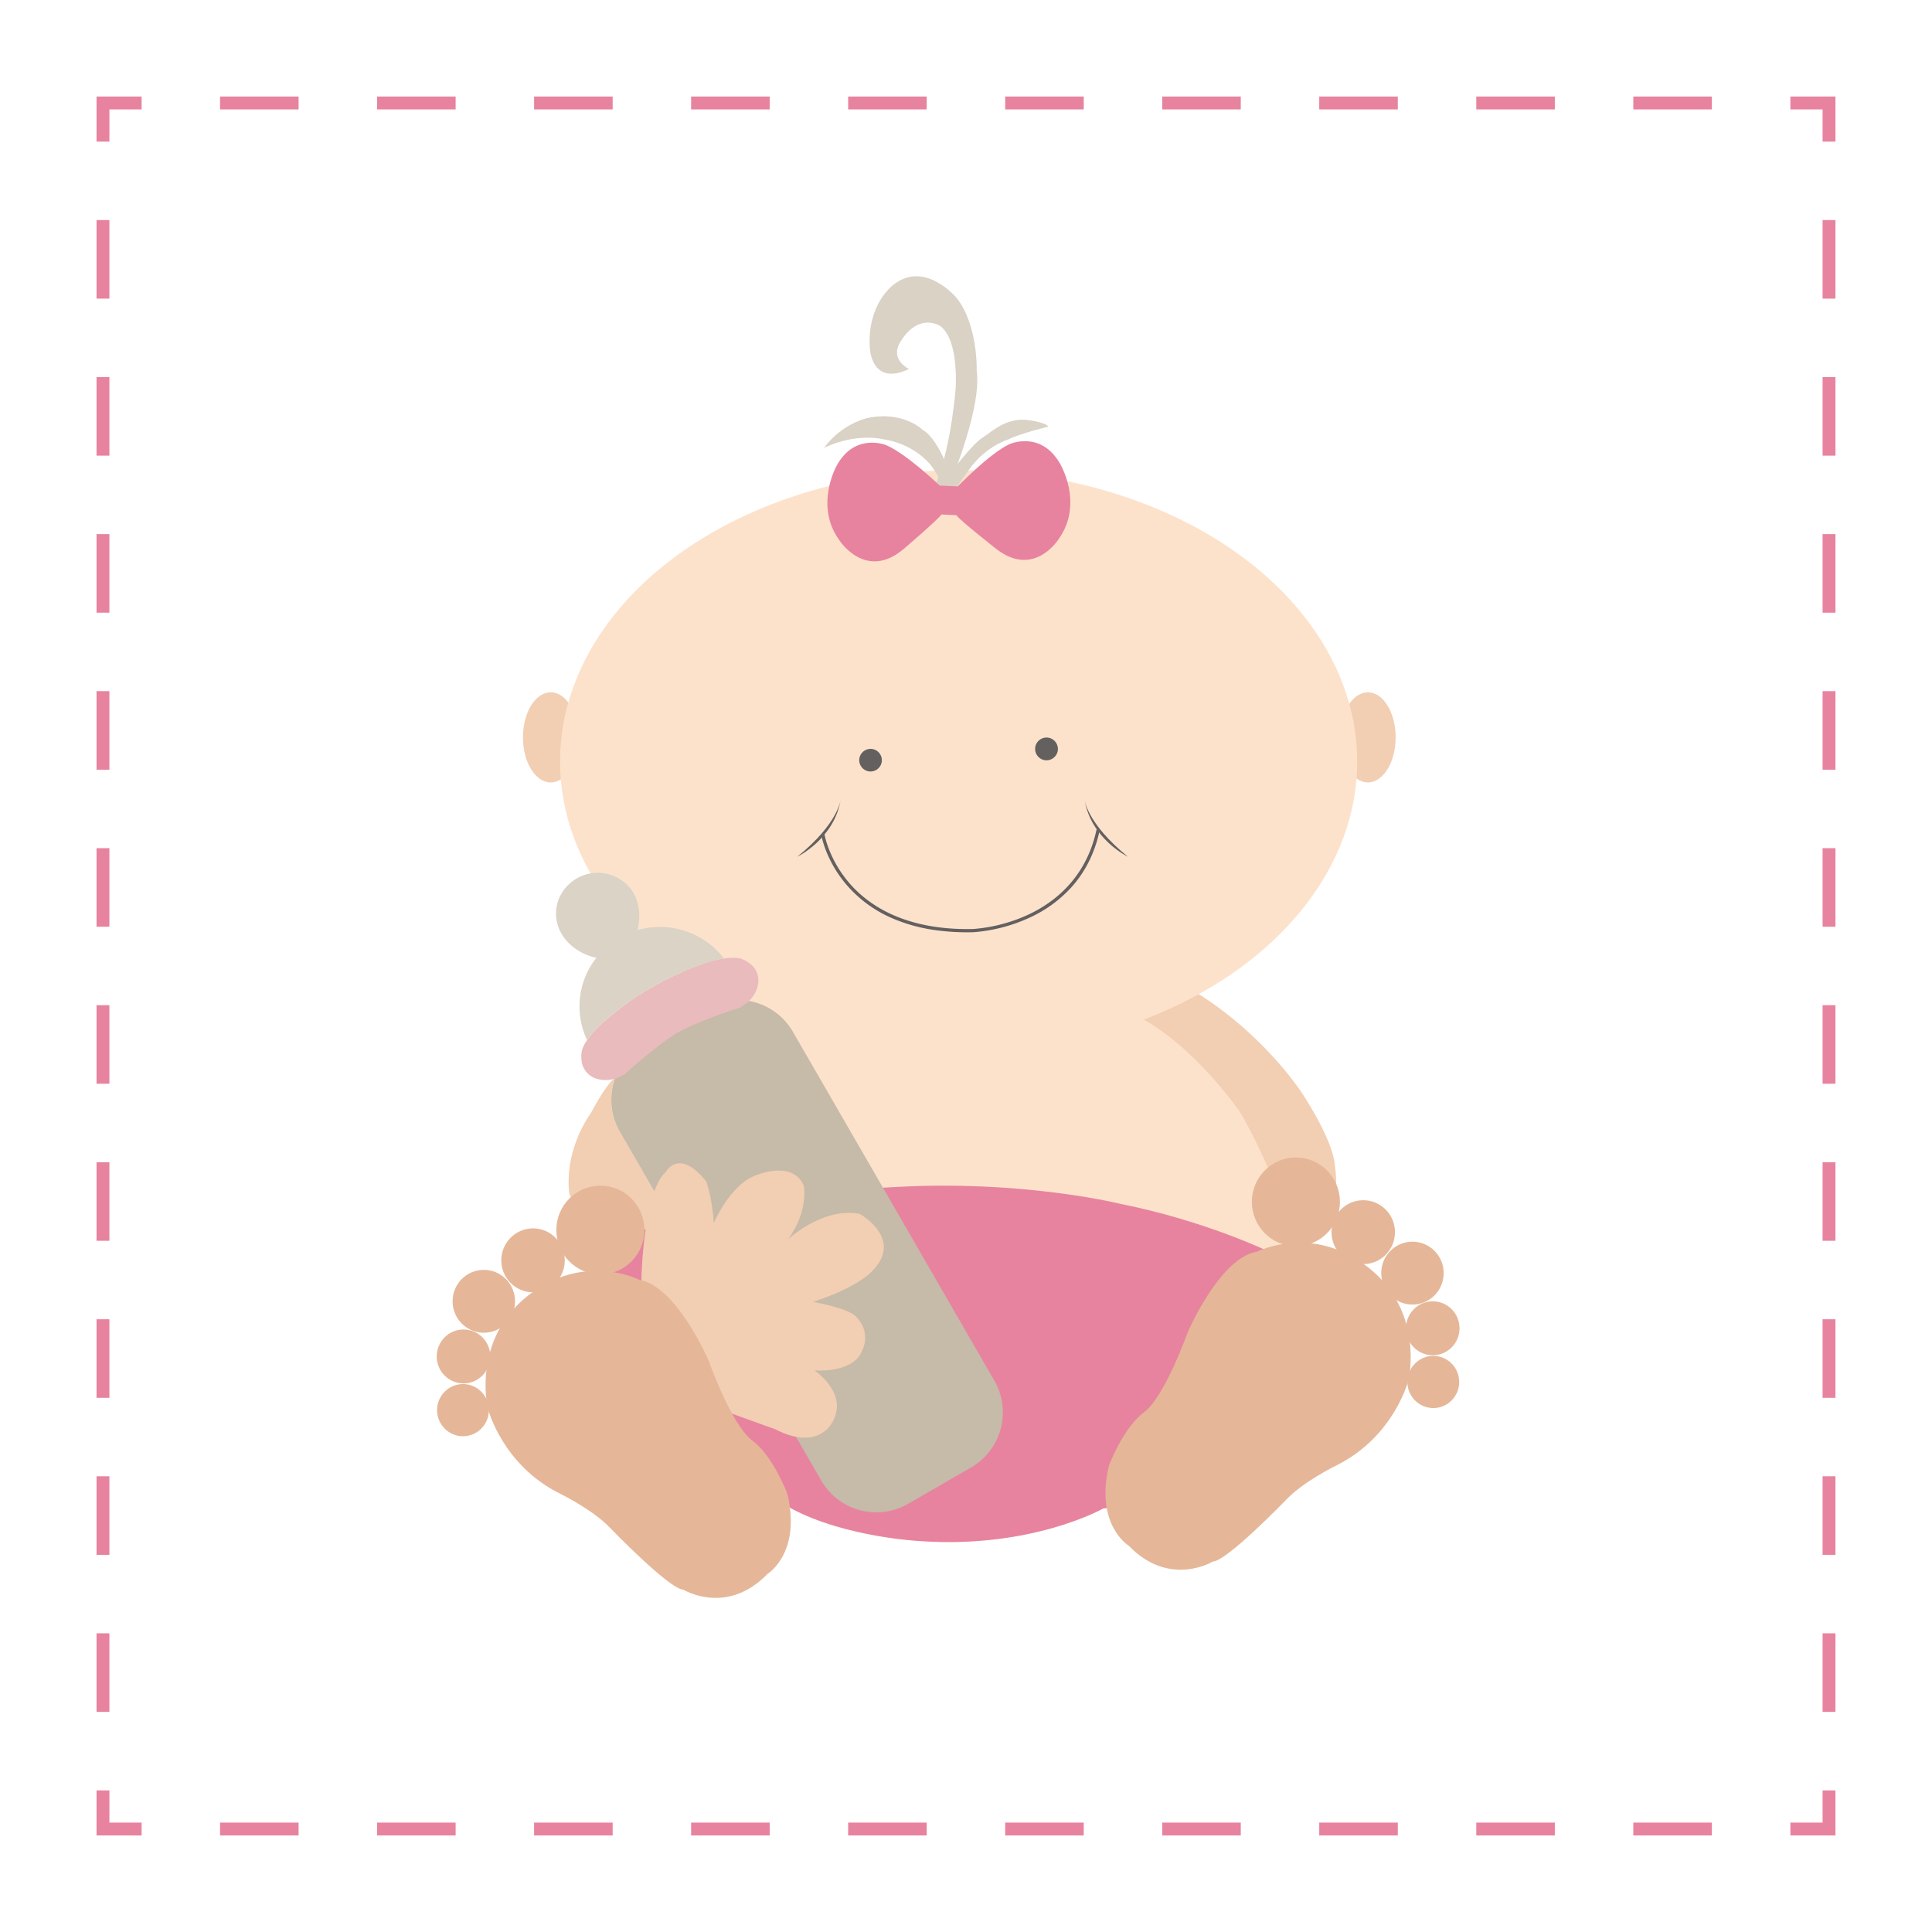<svg id="Layer_4" data-name="Layer 4" xmlns="http://www.w3.org/2000/svg" viewBox="0 0 1500.15 1500.15">
  <defs>
    <style>
      .cls-1 {
        fill: #fff;
      }

      .cls-2 {
        fill: #e7839f;
      }

      .cls-3 {
        fill: #f2ceb3;
      }

      .cls-4 {
        fill: #fde2cb;
      }

      .cls-5 {
        fill: #e5b798;
      }

      .cls-6 {
        fill: #c6baa8;
      }

      .cls-7 {
        fill: #e9bbbd;
      }

      .cls-8 {
        fill: #dad3c6;
      }

      .cls-9 {
        fill: #646060;
      }

      .cls-10 {
        fill: #d9d2c5;
      }
    </style>
  </defs>
  <title>icon-5-red</title>
  <rect class="cls-1" width="1500.15" height="1500.15"/>
  <g>
    <polygon class="cls-2" points="1425.19 1425.19 1390.19 1425.19 1390.19 1415.19 1415.19 1415.19 1415.19 1390.19 1425.19 1390.19 1425.19 1425.19"/>
    <path class="cls-2" d="M3079.15,3169.44h-61v-10h61v10Zm-121.93,0h-61v-10h61v10Zm-121.93,0h-61v-10h61v10Zm-121.93,0h-61v-10h61v10Zm-121.93,0h-61v-10h61v10Zm-121.93,0h-61v-10h61v10Zm-121.93,0h-61v-10h61v10Zm-121.93,0h-61v-10h61v10Zm-121.93,0h-61v-10h61v10Zm-121.93,0h-61v-10h61v10Z" transform="translate(-1749.93 -1744.25)"/>
    <polygon class="cls-2" points="109.96 1425.19 74.96 1425.19 74.96 1390.19 84.96 1390.19 84.96 1415.19 109.96 1415.19 109.96 1425.19"/>
    <path class="cls-2" d="M1834.88,3073.48h-10v-61h10v61Zm0-121.93h-10v-61h10v61Zm0-121.93h-10v-61h10v61Zm0-121.93h-10v-61h10v61Zm0-121.93h-10v-61h10v61Zm0-121.93h-10v-61h10v61Zm0-121.93h-10v-61h10v61Zm0-121.93h-10v-61h10v61Zm0-121.93h-10v-61h10v61Zm0-121.93h-10v-61h10v61Z" transform="translate(-1749.93 -1744.25)"/>
    <polygon class="cls-2" points="84.96 109.96 74.96 109.96 74.96 74.96 109.96 74.96 109.96 84.96 84.96 84.96 84.96 109.96"/>
    <path class="cls-2" d="M3079.15,1829.21h-61v-10h61v10Zm-121.93,0h-61v-10h61v10Zm-121.93,0h-61v-10h61v10Zm-121.93,0h-61v-10h61v10Zm-121.93,0h-61v-10h61v10Zm-121.93,0h-61v-10h61v10Zm-121.93,0h-61v-10h61v10Zm-121.93,0h-61v-10h61v10Zm-121.93,0h-61v-10h61v10Zm-121.93,0h-61v-10h61v10Z" transform="translate(-1749.93 -1744.25)"/>
    <polygon class="cls-2" points="1425.19 109.96 1415.19 109.96 1415.19 84.96 1390.19 84.96 1390.19 74.96 1425.19 74.96 1425.19 109.96"/>
    <path class="cls-2" d="M3175.12,3073.48h-10v-61h10v61Zm0-121.93h-10v-61h10v61Zm0-121.93h-10v-61h10v61Zm0-121.93h-10v-61h10v61Zm0-121.93h-10v-61h10v61Zm0-121.93h-10v-61h10v61Zm0-121.93h-10v-61h10v61Zm0-121.93h-10v-61h10v61Zm0-121.93h-10v-61h10v61Zm0-121.93h-10v-61h10v61Z" transform="translate(-1749.93 -1744.25)"/>
  </g>
  <path class="cls-3" d="M2680.74,2516.24s44,25.61,78.79,74.68c0,0,25.79,37.85,26.92,58.88,0,0,2.94,17.66-1.4,25.79s-56.49,7.15-56.49,7.15L2639,2560.64l-15.42-34.2Z" transform="translate(-1749.93 -1744.25)"/>
  <path class="cls-4" d="M2220.7,2757.11c6.84,71.73,144,158.63,144,158.63,42.05,22.29,99.34,25.08,99.34,25.08,86.91,6.17,142.43-25.23,142.43-25.23,66.58-10.06,106.79-33.87,129.59-64,22.91-30.34,28.21-67.12,25-102.86q-0.22-2.5-.51-5c-8-71.45-48.64-137.33-48.64-137.33-47.66-64.48-87.19-76.82-87.19-76.82l-261.58-18.78c-9.81-1.56-24.08,2.77-39.71,9.94-40.08,18.4-89.2,55.53-95.6,60.25a49.21,49.21,0,0,0,3.39,42l39.41,68.26c-24.68,8-42.36,18.51-44.87,32.11Z" transform="translate(-1749.93 -1744.25)"/>
  <ellipse class="cls-3" cx="427.61" cy="572.55" rx="21.55" ry="34.98"/>
  <ellipse class="cls-3" cx="1062.13" cy="572.55" rx="21.55" ry="34.98"/>
  <ellipse class="cls-4" cx="744.35" cy="591.36" rx="309.5" ry="226.29"/>
  <path class="cls-3" d="M2192.06,2671.11l28.37,80.21a56.71,56.71,0,0,0,.27,5.79l5-33.85c2.51-13.6,20.19-24.06,44.87-32.11l-39.41-68.26a49.21,49.21,0,0,1-3.39-42l-0.24.18c-7.29,5.33-18.64,27.2-18.64,27.2C2186.46,2640.83,2192.06,2671.11,2192.06,2671.11Z" transform="translate(-1749.93 -1744.25)"/>
  <path class="cls-2" d="M2220.7,2757.11c6.84,71.73,144,158.63,144,158.63,42.05,22.29,99.34,25.08,99.34,25.08,86.91,6.17,142.43-25.23,142.43-25.23,66.58-10.06,106.79-33.87,129.59-64l25-102.86,0.86-3.55-1.37-1.45-26.77-28.3s-49.2-23.52-113.27-36.27c0,0-66.17-16.59-157.38-14,0,0-10.69.31-27.53,1.31-40.43,2.41-116.31,8.85-165,24.71-24.68,8-42.36,18.51-44.87,32.11Z" transform="translate(-1749.93 -1744.25)"/>
  <g>
    <path class="cls-5" d="M2626.35,2944.46s-26.35-16-15.42-62c0,0,10.93-29.44,27.2-41.49s33.92-62,33.92-62,24.91-58.09,53.83-62.8c0,0,42.9-22.15,86.63,12.34s31.12,87.19,31.12,87.19-10.93,44.3-56.63,66.73c0,0-25.23,12.34-38.41,26.35,0,0-46.26,47.94-56.91,47.94C2691.68,2956.8,2658,2977.27,2626.35,2944.46Z" transform="translate(-1749.93 -1744.25)"/>
    <ellipse class="cls-5" cx="1006.23" cy="933.21" rx="34.2" ry="34.44"/>
    <ellipse class="cls-5" cx="1058.52" cy="956.75" rx="24.65" ry="24.82"/>
    <ellipse class="cls-5" cx="1096.74" cy="988.55" rx="24.25" ry="24.42"/>
    <ellipse class="cls-5" cx="1112.5" cy="1031.38" rx="20.8" ry="20.94"/>
    <ellipse class="cls-5" cx="1112.92" cy="1073.07" rx="20.12" ry="20.26"/>
  </g>
  <path class="cls-6" d="M2231.16,2622.88l39.41,68.26L2387.68,2894a49.4,49.4,0,0,0,67.28,18l49.12-28.36a49.4,49.4,0,0,0,18-67.28l-86.56-149.92-70-121.17a49.36,49.36,0,0,0-67.28-18l-49.12,28.36A49.4,49.4,0,0,0,2231.16,2622.88Z" transform="translate(-1749.93 -1744.25)"/>
  <path class="cls-7" d="M2201.57,2568.29a16.39,16.39,0,0,0,9.11,12.59,20.76,20.76,0,0,0,4.77,1.55,25.55,25.55,0,0,0,16.86-2.6c1.07-.53,2-1.07,2.91-1.58,0,0,20-18.61,38.62-30.84l2.16-1.4,2.28-1.17c19.88-10.07,46-18.11,46-18.11l0.49-.28c4.3-2.53,10.25-6.63,13-14.78a20.76,20.76,0,0,0,1-4.91,16.4,16.4,0,0,0-6.38-14.18,22.1,22.1,0,0,0-7.74-4.1c-3-.77-7.4-0.71-12.53,0a88.81,88.81,0,0,0-10.8,2.34s-25.15,7.87-44.77,19.8l-0.73.44-0.77.42c-20.12,11.07-39.48,29-39.48,29a80.35,80.35,0,0,0-9.77,11.4,27.25,27.25,0,0,0-3.92,7.65A22.13,22.13,0,0,0,2201.57,2568.29Z" transform="translate(-1749.93 -1744.25)"/>
  <path class="cls-8" d="M2199.91,2525.74a60.82,60.82,0,0,0,5.87,26.15,80.35,80.35,0,0,1,9.77-11.4s19.36-17.9,39.48-29l0.77-.42,0.73-.44c19.61-11.93,44.77-19.8,44.77-19.8a88.81,88.81,0,0,1,10.8-2.34,62.55,62.55,0,0,0-49.77-24.47C2227.86,2464.06,2199.91,2491.67,2199.91,2525.74Z" transform="translate(-1749.93 -1744.25)"/>
  <path class="cls-8" d="M2193,2429.69c-13.69,11.63-15.14,30.91-3.51,44.6s34.39,19.53,46.07,8.5c12.21-11.52,14.9-35.68,3.28-49.37A32.52,32.52,0,0,0,2193,2429.69Z" transform="translate(-1749.93 -1744.25)"/>
  <path class="cls-3" d="M2248,2736.43s1.47-67,18.85-82.15c0,0,10.13-19.35,31.44,7.29,0,0,4.5,11.49,5.9,32.24,0,0,12.34-28.88,31.41-36.45,0,0,29.44-13.36,38.41,7.48,0,0,4.21,19.16-12.05,41.59,0,0,26.92-25.23,55.51-19.63,0,0,37,20.47,7,47,0,0-12.34,11.45-43.36,21.35,0,0,28.6,4.86,33.92,11.87,0,0,13.55,12.24,2.15,30.09,0,0-7.57,12.8-34.86,11.21,0,0,28,18.41,13.13,41.54,0,0-11.07,21-43.46,4.21l-45.91-16.54L2248,2742v-5.61Z" transform="translate(-1749.93 -1744.25)"/>
  <g>
    <path class="cls-5" d="M2345.91,2966.33s26.35-16,15.42-62c0,0-10.93-29.44-27.2-41.49s-33.92-62-33.92-62-24.91-58.09-53.83-62.8c0,0-42.9-22.15-86.63,12.34s-31.12,87.19-31.12,87.19,10.93,44.3,56.63,66.73c0,0,25.23,12.34,38.41,26.35,0,0,46.26,47.94,56.91,47.94C2280.59,2978.67,2314.23,2999.13,2345.91,2966.33Z" transform="translate(-1749.93 -1744.25)"/>
    <ellipse class="cls-5" cx="466.18" cy="955.08" rx="34.2" ry="34.44"/>
    <ellipse class="cls-5" cx="413.89" cy="978.62" rx="24.65" ry="24.82"/>
    <ellipse class="cls-5" cx="375.67" cy="1010.42" rx="24.25" ry="24.42"/>
    <ellipse class="cls-5" cx="359.91" cy="1053.25" rx="20.8" ry="20.94"/>
    <ellipse class="cls-5" cx="359.49" cy="1094.94" rx="20.12" ry="20.26"/>
  </g>
  <circle class="cls-9" cx="2439.43" cy="2324.61" r="8.84" transform="matrix(0.1, -0.99, 0.99, 0.1, -1869.35, 2772.84)"/>
  <circle class="cls-9" cx="2552.14" cy="2324.61" r="8.84" transform="matrix(0.21, -0.98, 0.98, 0.21, -2001.48, 2594.45)"/>
  <path class="cls-9" d="M2476.62,2466.54a129.07,129.07,0,0,1-33.64-9.18,97.53,97.53,0,0,1-35.66-26c-16.2-18.92-19.48-37.84-19.61-38.63l2.48-.41c0,0.19,3.34,19.12,19.13,37.51,14.57,17,43.08,36.94,96.18,35.77a124.77,124.77,0,0,0,42.15-10.82c20-9.16,45.62-28.14,53.74-66.57l2.46,0.52c-3.68,17.43-11.15,32.46-22.19,44.67a100.11,100.11,0,0,1-33,23.71,127.42,127.42,0,0,1-43,11A180.69,180.69,0,0,1,2476.62,2466.54Z" transform="translate(-1749.93 -1744.25)"/>
  <path class="cls-9" d="M2369,2409.5s29-14,33.75-44.75C2402.75,2364.75,2401.38,2383.25,2369,2409.5Z" transform="translate(-1749.93 -1744.25)"/>
  <path class="cls-9" d="M2625.75,2409.5s-29-14-33.75-44.75C2592,2364.75,2593.38,2383.25,2625.75,2409.5Z" transform="translate(-1749.93 -1744.25)"/>
  <g>
    <path class="cls-10" d="M2483.46,2129.81s29.33-66.17,24.85-97.86c0,0,1.12-35.46-15.7-56.46,0,0-24.49-29.52-49-10.1,0,0-20.37,14.66-18.32,48.54,0,0,.75,30.9,30.47,16.84,0,0-16.64-7.73-5.42-23,0,0,10.65-18.42,27.48-11.49,0,0,15.89,4.16,14.21,48.93,0,0-3,42.17-14.39,72.31l-5.36,13.22Z" transform="translate(-1749.93 -1744.25)"/>
    <path class="cls-10" d="M2490.37,2120.46c0-.5-10.33-34.88-24-42.39,0,0-15.12-15.19-43.12-9.18,0,0-19.46,4.1-33.54,23.16,0,0,23.21-12.15,47.31-6.47,0,0,20.24,2.3,35,19,0,0,11.24,13.73,11.84,26.14Z" transform="translate(-1749.93 -1744.25)"/>
    <path class="cls-10" d="M2489.17,2110s15.89-21.06,23.68-25.95,18.92-16.4,36.82-13.41c0,0,12.42,1.73,14.29,4.89,0,0-21.8,5.2-31.48,10.09,0,0-16.75,4.89-29.74,22.71L2487,2130.87l-7.51-6.31Z" transform="translate(-1749.93 -1744.25)"/>
  </g>
  <g>
    <path class="cls-2" d="M2493.25,2122.3s24.44-25.47,40.28-33.08c0,0,24-11.14,39.18,14.51,0,0,18.88,30.57-.22,58.32,0,0-18.95,31.75-49.1,8.36,0,0-27-21.21-30.93-26.1C2492.46,2144.32,2500.3,2137,2493.25,2122.3Z" transform="translate(-1749.93 -1744.25)"/>
    <path class="cls-2" d="M2479.64,2121.38s-25.43-24.48-41.55-31.46c0,0-24.42-10.18-38.58,16.05,0,0-17.65,31.29,2.53,58.27,0,0,20.19,31,49.39,6.41,0,0,26.18-22.26,29.87-27.3C2481.3,2143.35,2473.18,2136.36,2479.64,2121.38Z" transform="translate(-1749.93 -1744.25)"/>
    <rect class="cls-2" x="2475.47" y="2121.6" width="22.38" height="22.38" rx="4.78" ry="4.78" transform="translate(3121.7 2634.45) rotate(-177.34)"/>
  </g>
</svg>
